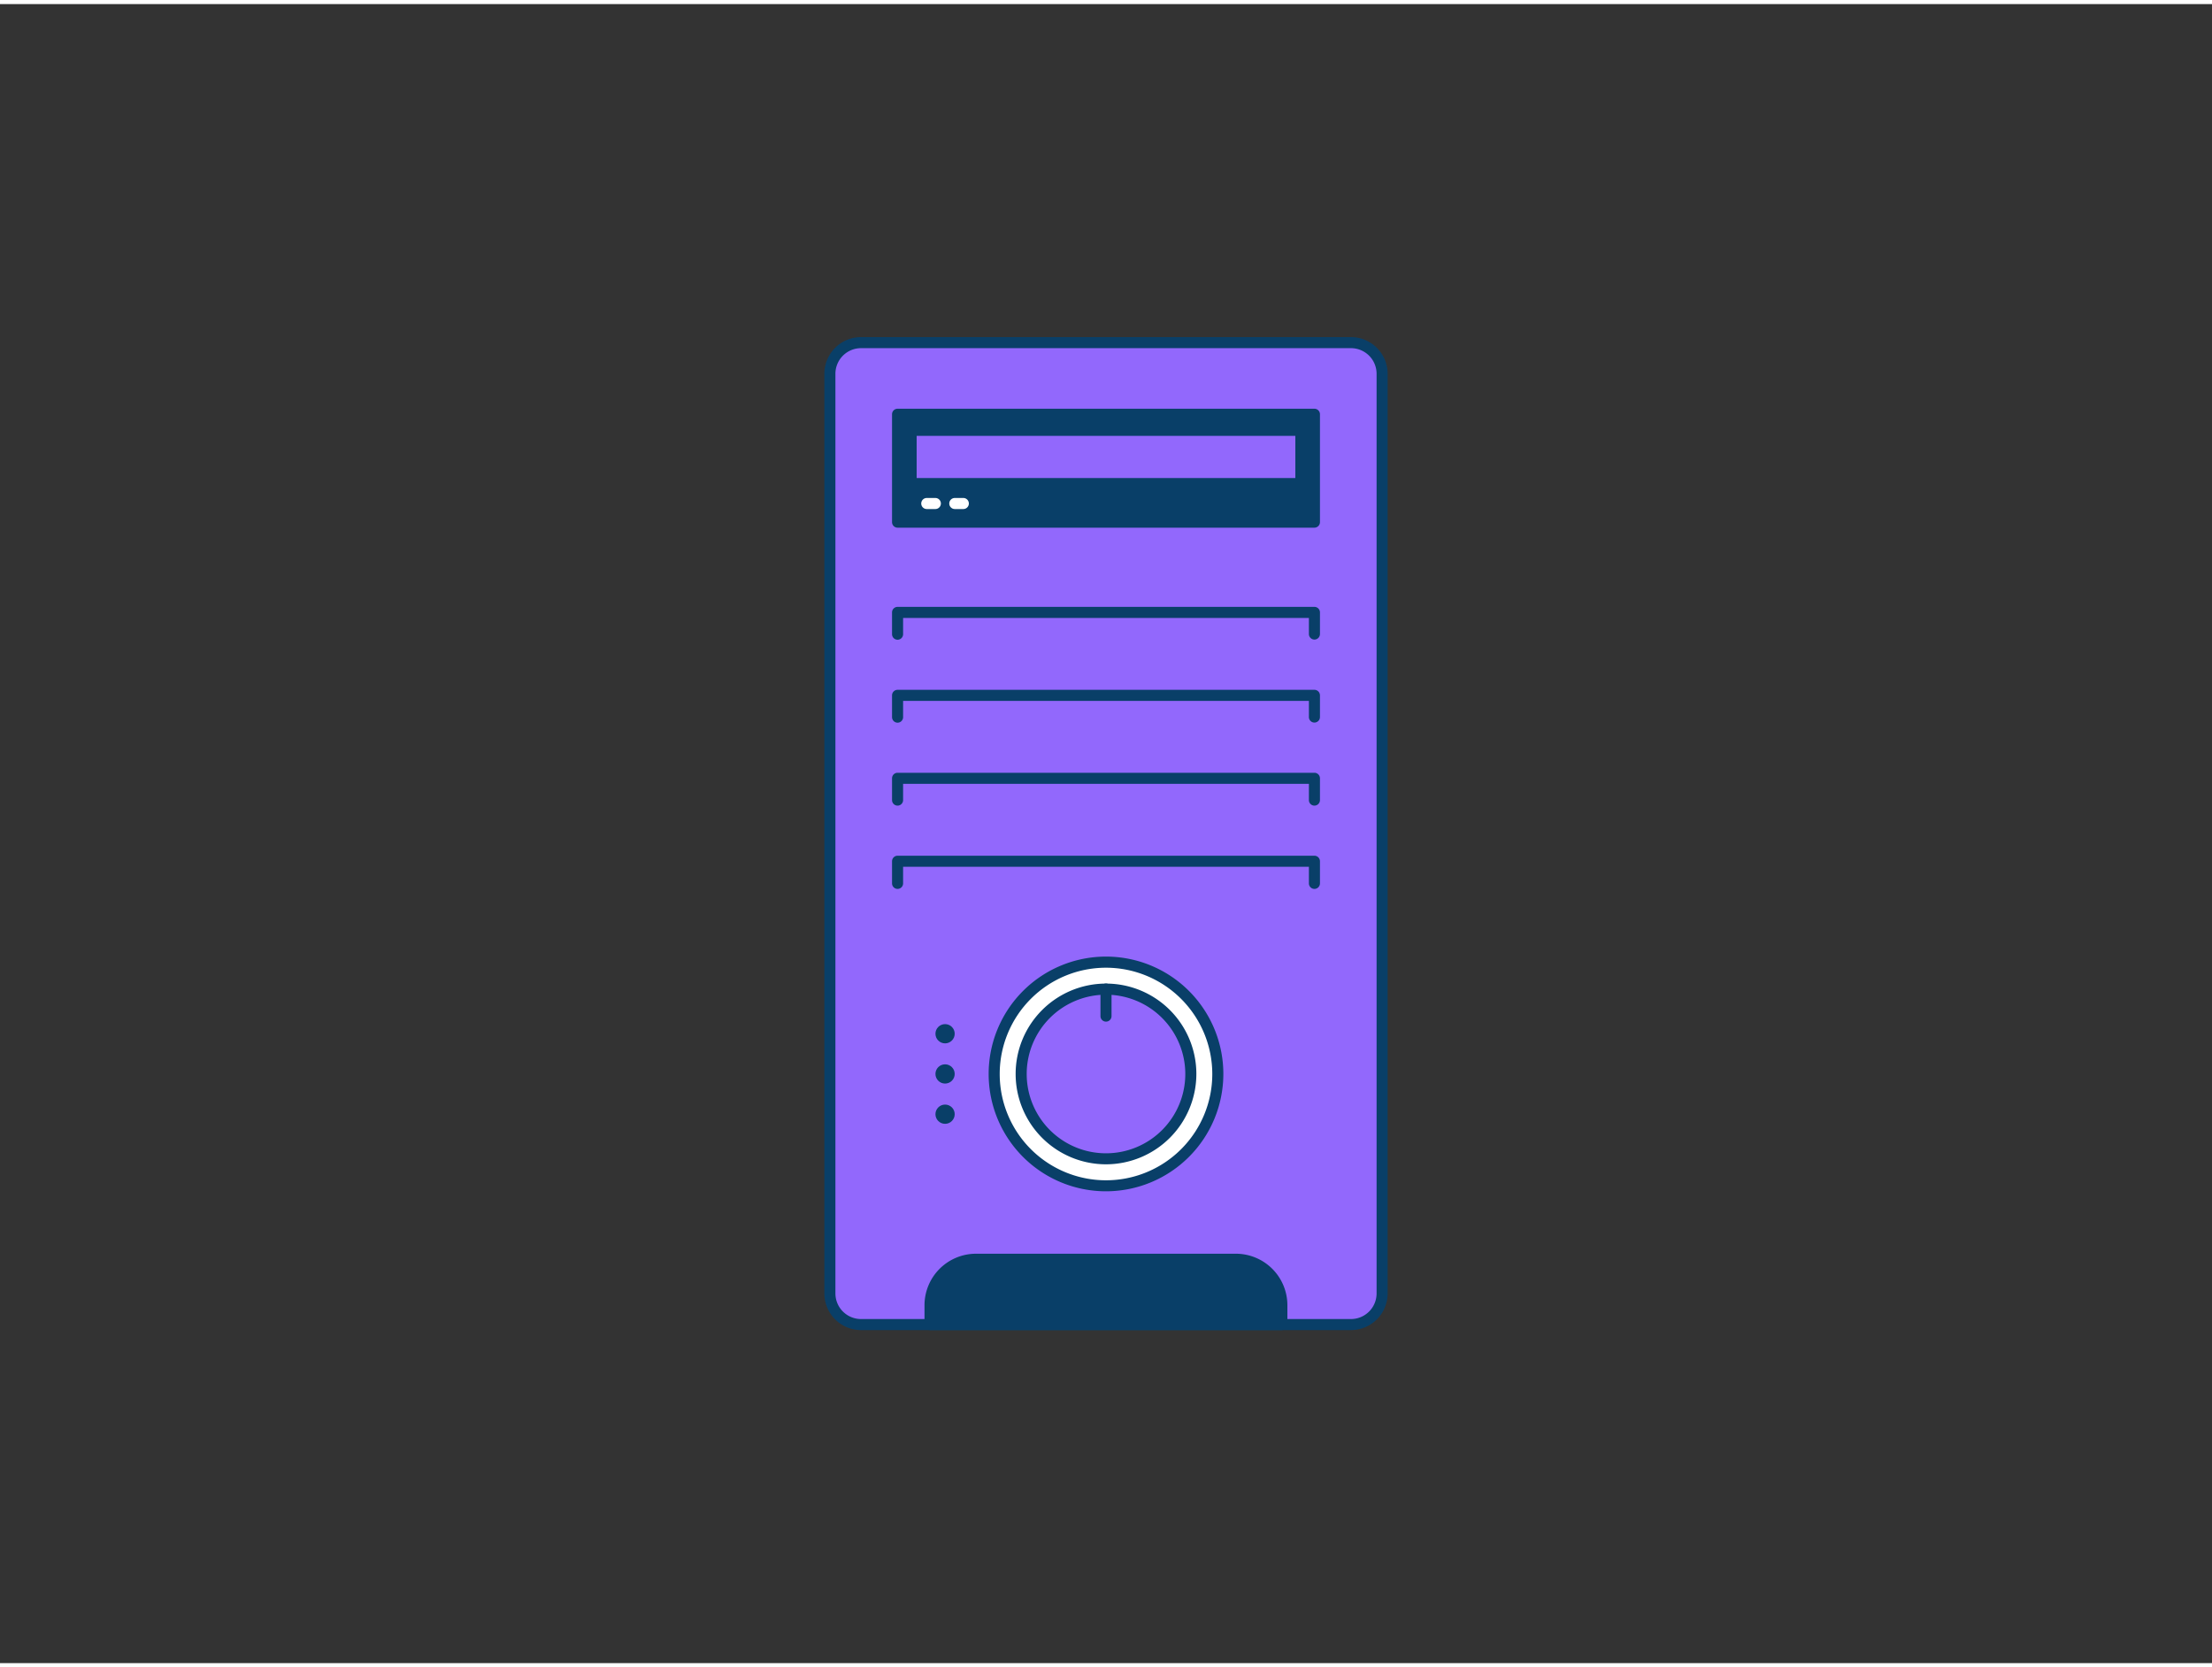 <svg id="_490_cpu_outline" data-name="#490_cpu_outline" xmlns="http://www.w3.org/2000/svg" viewBox="0 0 400 300" width="406" height="306" class="illustration styles_illustrationTablet__1DWOa"><rect x="0" y="0" width="400" height="300" fill="#333333" stroke="none"/><rect x="150.07" y="61.22" width="99.87" height="177.55" rx="5.63" fill="#9268fc"></rect><path d="M244.31,239.78H155.69a6.64,6.64,0,0,1-6.62-6.63V66.85a6.64,6.64,0,0,1,6.62-6.63h88.62a6.64,6.64,0,0,1,6.62,6.63v166.3A6.64,6.64,0,0,1,244.31,239.78ZM155.69,62.22a4.63,4.63,0,0,0-4.62,4.63v166.3a4.63,4.63,0,0,0,4.62,4.63h88.62a4.63,4.63,0,0,0,4.62-4.63V66.85a4.63,4.63,0,0,0-4.62-4.63Z" fill="#093f68"></path><circle cx="200" cy="193.46" r="20.22" fill="#fff"></circle><path d="M200,214.68a21.22,21.22,0,1,1,21.22-21.22A21.24,21.24,0,0,1,200,214.68Zm0-40.43a19.22,19.22,0,1,0,19.22,19.21A19.24,19.24,0,0,0,200,174.25Z" fill="#093f68"></path><circle cx="200" cy="193.46" r="15.34" fill="#9268fc"></circle><path d="M200,209.8a16.34,16.34,0,1,1,16.34-16.34A16.36,16.36,0,0,1,200,209.8Zm0-30.67a14.34,14.34,0,1,0,14.34,14.33A14.35,14.35,0,0,0,200,179.13Z" fill="#093f68"></path><path d="M200,184a1,1,0,0,1-1-1v-4.88a1,1,0,0,1,2,0V183A1,1,0,0,1,200,184Z" fill="#093f68"></path><path d="M176.49,227h47a8.3,8.3,0,0,1,8.3,8.3v3.51a0,0,0,0,1,0,0H168.18a0,0,0,0,1,0,0v-3.51A8.3,8.3,0,0,1,176.49,227Z" fill="#093f68"></path><path d="M231.82,239.78H168.18a1,1,0,0,1-1-1v-3.51a9.32,9.32,0,0,1,9.31-9.3h47a9.32,9.32,0,0,1,9.31,9.3v3.51A1,1,0,0,1,231.82,239.78Zm-62.64-2h61.64v-2.51a7.31,7.31,0,0,0-7.31-7.3h-47a7.31,7.31,0,0,0-7.31,7.3Z" fill="#093f68"></path><rect x="162.31" y="74.18" width="75.37" height="19.5" fill="#093f68"></rect><path d="M237.69,94.68H162.31a1,1,0,0,1-1-1V74.17a1,1,0,0,1,1-1h75.38a1,1,0,0,1,1,1V93.68A1,1,0,0,1,237.69,94.68Zm-74.38-2h73.38V75.17H163.31Z" fill="#093f68"></path><path d="M237.69,114.91a1,1,0,0,1-1-1V111H163.31v2.94a1,1,0,1,1-2,0V110a1,1,0,0,1,1-1h75.38a1,1,0,0,1,1,1v3.94A1,1,0,0,1,237.69,114.91Z" fill="#093f68"></path><path d="M237.69,129.92a1,1,0,0,1-1-1V126H163.31v2.94a1,1,0,1,1-2,0V125a1,1,0,0,1,1-1h75.38a1,1,0,0,1,1,1v3.94A1,1,0,0,1,237.69,129.92Z" fill="#093f68"></path><path d="M237.69,144.94a1,1,0,0,1-1-1V141H163.31v2.94a1,1,0,0,1-2,0V140a1,1,0,0,1,1-1h75.38a1,1,0,0,1,1,1v3.94A1,1,0,0,1,237.69,144.94Z" fill="#093f68"></path><path d="M237.69,160a1,1,0,0,1-1-1V156H163.31V159a1,1,0,0,1-2,0V155a1,1,0,0,1,1-1h75.38a1,1,0,0,1,1,1V159A1,1,0,0,1,237.69,160Z" fill="#093f68"></path><rect x="164.76" y="77.08" width="70.48" height="9.63" fill="#9268fc"></rect><path d="M235.24,87.7H164.76a1,1,0,0,1-1-1V77.08a1,1,0,0,1,1-1h70.48a1,1,0,0,1,1,1V86.7A1,1,0,0,1,235.24,87.7Zm-69.48-2h68.48V78.08H165.76Z" fill="#093f68"></path><path d="M174.2,91.31h-1.54a1,1,0,0,1,0-2h1.54a1,1,0,0,1,0,2Z" fill="#fff"></path><path d="M169.14,91.31h-1.55a1,1,0,1,1,0-2h1.55a1,1,0,0,1,0,2Z" fill="#fff"></path><circle cx="170.9" cy="186.19" r="1.74" fill="#093f68"></circle><circle cx="170.9" cy="193.46" r="1.74" fill="#093f68"></circle><circle cx="170.9" cy="200.74" r="1.74" fill="#093f68"></circle></svg>